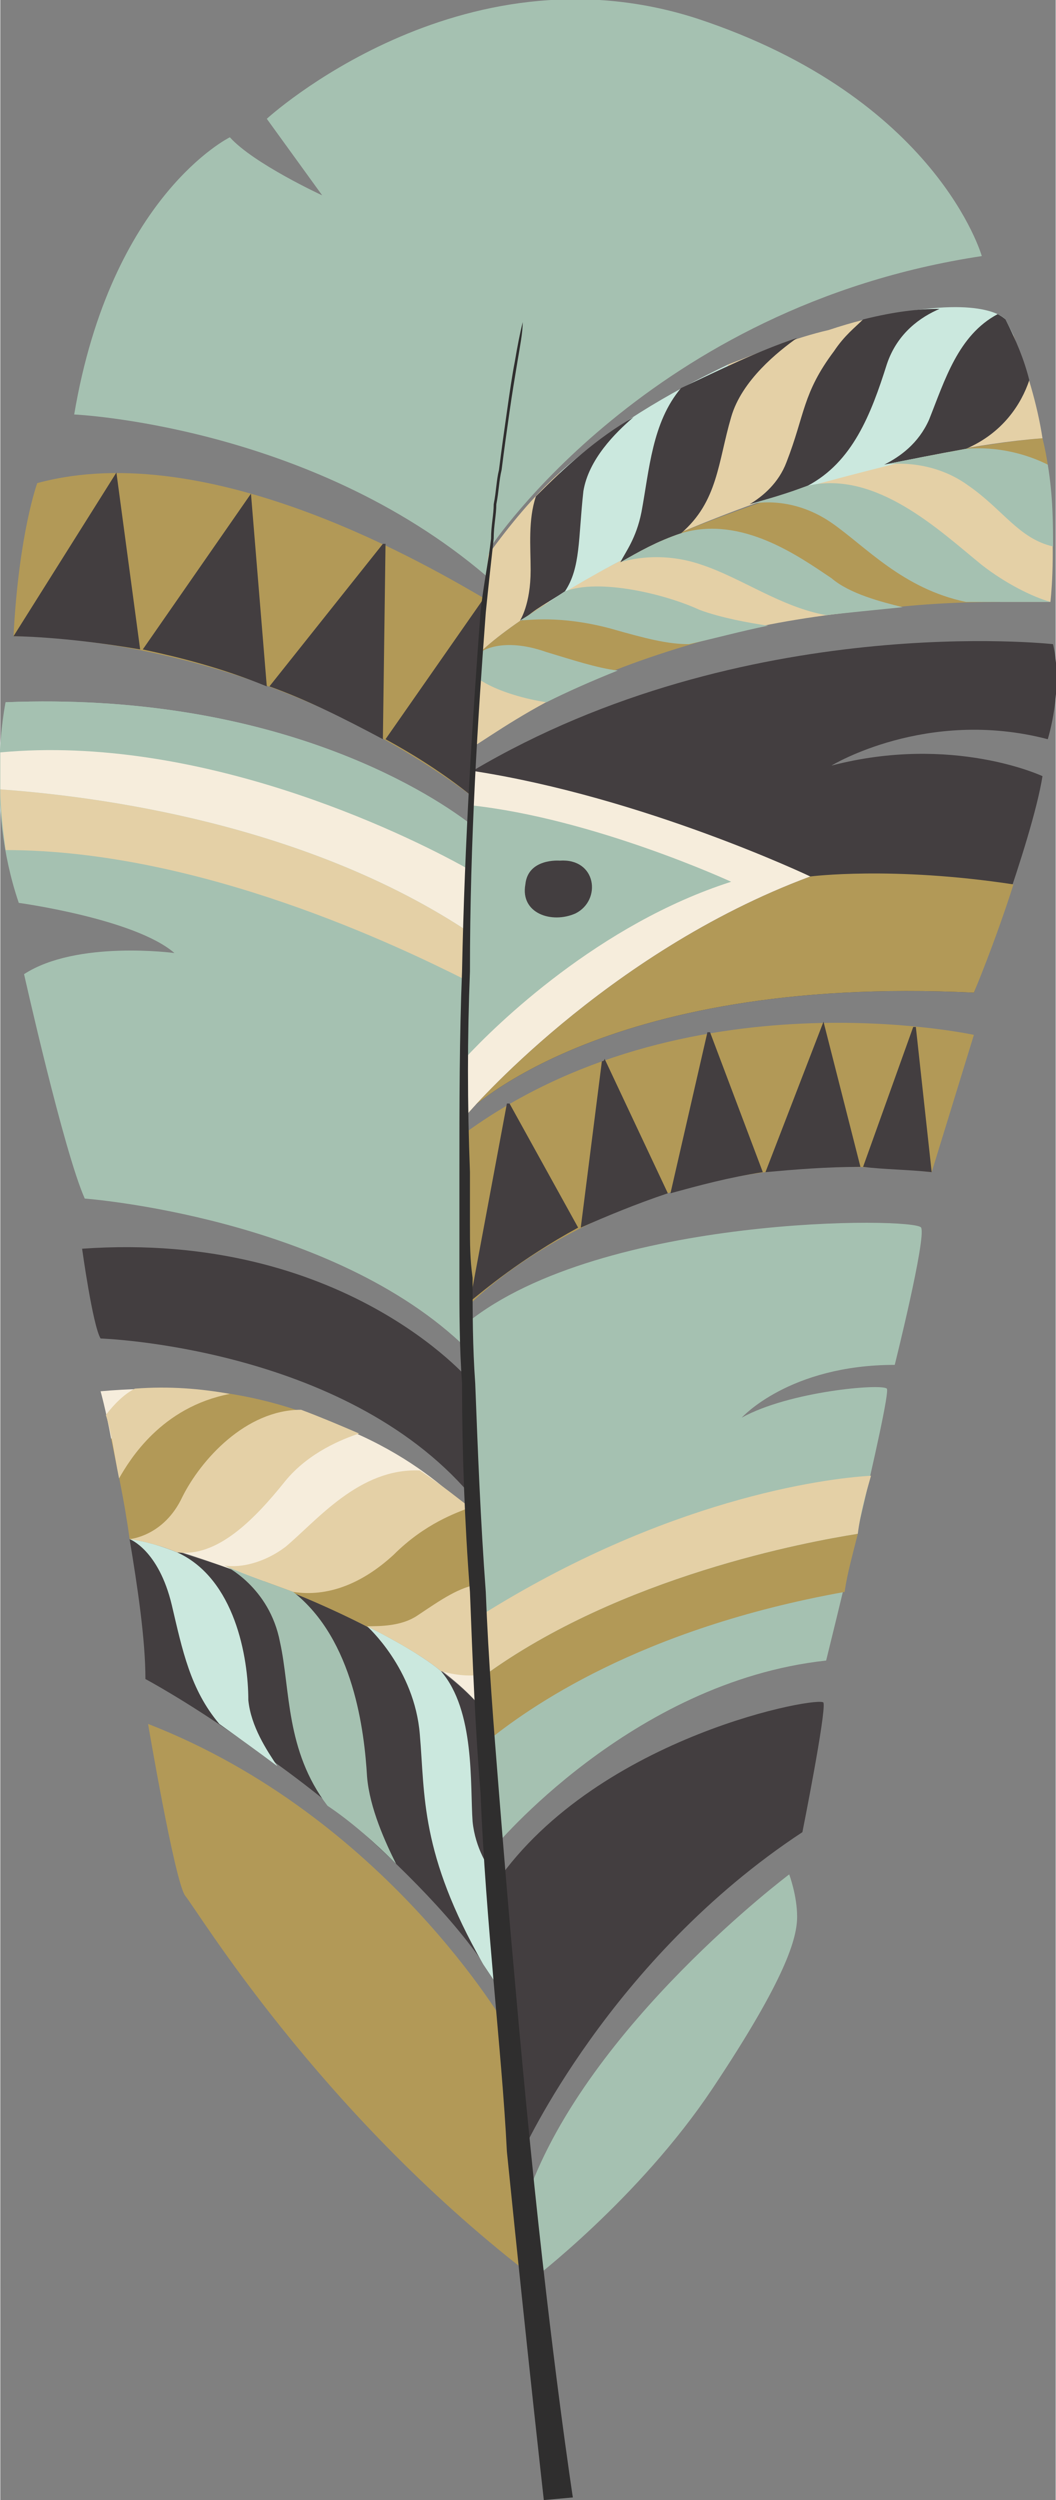 <?xml version="1.0" encoding="UTF-8"?>
<!DOCTYPE svg PUBLIC "-//W3C//DTD SVG 1.1//EN" "http://www.w3.org/Graphics/SVG/1.1/DTD/svg11.dtd">
<!-- Creator: CorelDRAW X7 -->
<svg xmlns="http://www.w3.org/2000/svg" xml:space="preserve" width="1.751in" height="4.143in" version="1.1" style="shape-rendering:geometricPrecision; text-rendering:geometricPrecision; image-rendering:optimizeQuality; fill-rule:evenodd; clip-rule:evenodd"
viewBox="0 0 400 947"
 xmlns:xlink="http://www.w3.org/1999/xlink">
 <rect x="0" y="0" width="400" height="947" fill="#808080" stroke="none"/>
 <defs>
  <style type="text/css">
   <![CDATA[
    .fil1 {fill:#F6EDDC;fill-rule:nonzero}
    .fil3 {fill:#E4D0A6;fill-rule:nonzero}
    .fil5 {fill:#CBE8DE;fill-rule:nonzero}
    .fil2 {fill:#B29957;fill-rule:nonzero}
    .fil4 {fill:#A5C1B1;fill-rule:nonzero}
    .fil0 {fill:#433E40;fill-rule:nonzero}
    .fil6 {fill:#2F2E2E;fill-rule:nonzero}
   ]]>
  </style>
 </defs>
 <g id="__x0023_Layer_x0020_1">

  <path class="fil0" d="M62 586c7,12 20,36 28,72 14,9 30,21 45,34 -8,-37 -28,-82 -33,-92 -11,-5 -25,-9 -40,-14z"/>
  <path class="fil0" d="M49 583c3,18 6,38 6,53 0,0 15,8 35,22 -8,-36 -21,-60 -28,-72 -4,-1 -9,-2 -13,-3z"/>
  <path class="fil0" d="M184 649c-3,-4 -11,-13 -26,-22 2,7 8,23 11,49 5,33 22,64 20,77 0,1 1,2 2,3l-7 -107z"/>
  <path class="fil0" d="M169 676c-3,-26 -9,-42 -11,-49 -13,-8 -31,-18 -56,-27 5,10 25,55 33,92 21,19 42,40 54,61 2,-13 -15,-44 -20,-77z"/>
  <path class="fil1" d="M38 527c0,0 2,7 4,18 9,-9 19,-15 26,-19 -10,0 -19,0 -30,1z"/>
  <path class="fil2" d="M125 539c-16,-7 -35,-12 -57,-13 -7,4 -17,10 -26,19 2,10 5,23 7,38 5,1 9,2 13,3 17,-22 51,-41 63,-47z"/>
  <path class="fil1" d="M162 629c13,9 19,16 22,20l-2 -32 -20 12z"/>
  <path class="fil1" d="M171 566c-9,-8 -24,-19 -46,-27 -12,6 -46,25 -63,47 14,4 27,9 38,13 7,-3 19,-9 34,-17 11,-7 26,-13 37,-16z"/>
  <path class="fil2" d="M180 573c0,0 -3,-3 -9,-7 -11,3 -26,9 -37,16 -15,8 -27,14 -34,17 29,11 49,22 62,30l20 -12 -2 -44z"/>
  <path class="fil3" d="M206 229l70 11c16,-4 34,-7 55,-9l-81 -26c-19,9 -33,17 -44,24z"/>
  <path class="fil2" d="M182 247c0,0 0,1 0,2l39 10c15,-7 33,-13 55,-19l-70 -11c-12,8 -20,14 -24,18z"/>
  <path class="fil3" d="M179 283c8,-5 22,-15 42,-24l-39 -10c-1,11 -2,22 -3,34z"/>
  <path class="fil2" d="M395 166c-12,1 -24,3 -36,5l39 18c0,-7 -1,-15 -3,-23z"/>
  <path class="fil2" d="M298 187c-18,6 -34,12 -48,18l81 26c15,-2 31,-3 48,-3 -9,-6 -24,-17 -37,-25 -16,-10 -34,-15 -44,-16z"/>
  <path class="fil3" d="M359 171c-23,5 -43,10 -61,16 10,1 28,6 44,16 13,8 28,19 37,25 6,0 13,0 19,0 0,0 2,-16 0,-39l-39 -18z"/>
  <path class="fil4" d="M201 864c0,0 41,-31 69,-73 28,-42 32,-57 32,-65 0,-8 -3,-16 -3,-16 0,0 -76,57 -99,121l1 33z"/>
  <path class="fil0" d="M198 815c0,0 33,-73 106,-121 0,0 9,-45 8,-49 0,-3 -85,12 -124,68l10 102z"/>
  <path class="fil4" d="M187 700c0,0 52,-63 126,-71 0,0 25,-101 23,-103 -2,-2 -37,1 -55,11 0,0 18,-20 58,-20 0,0 12,-48 10,-52 -2,-4 -121,-5 -172,36 0,0 7,181 10,199z"/>
  <path class="fil2" d="M177 495c0,0 61,-65 176,-51l16 -52c0,0 -110,-24 -194,38l2 65z"/>
  <path class="fil0" d="M175 423c0,0 51,-54 194,-47 0,0 22,-57 26,-82 0,0 -34,-16 -80,-4 0,0 36,-22 82,-10 0,0 6,-19 2,-36 0,0 -117,-13 -220,48l-4 131z"/>
  <path class="fil4" d="M186 207c0,0 60,-91 186,-110 0,0 -17,-60 -108,-90 -90,-29 -163,38 -163,38l21 29c0,0 -26,-12 -35,-22 0,0 -45,22 -59,105 0,0 89,4 156,61l2 -11z"/>
  <path class="fil2" d="M14 183c0,0 -7,19 -9,58 0,0 89,-2 173,60 2,-25 3,-50 6,-74 -19,-11 -104,-62 -170,-44z"/>
  <path class="fil4" d="M178 312c-17,-13 -76,-50 -176,-46 0,0 -8,38 5,76 0,0 44,6 59,19 0,0 -37,-5 -57,8 0,0 15,67 23,85 0,0 94,7 145,57 -2,-66 -2,-133 1,-199z"/>
  <path class="fil0" d="M178 523c0,0 -48,-57 -147,-50 0,0 4,29 7,34 0,0 92,3 140,59l0 -43z"/>
  <path class="fil2" d="M192 768c0,0 -46,-80 -136,-115 0,0 10,59 14,65 5,6 50,81 130,143l-8 -93z"/>
  <path class="fil5" d="M212 179l-4 49c11,-7 25,-15 42,-23l26 -67c-23,11 -45,24 -64,41z"/>
  <path class="fil3" d="M384 127l-25 44c11,-2 23,-4 36,-5 -2,-13 -6,-26 -11,-39z"/>
  <path class="fil3" d="M185 210c-1,12 -2,24 -3,37 4,-4 13,-11 26,-19l4 -49c-10,9 -19,20 -27,31z"/>
  <path class="fil3" d="M314 125c-13,3 -25,8 -38,13l-26 67c14,-6 31,-13 50,-19l38 -67c-7,1 -15,3 -24,6z"/>
  <path class="fil5" d="M381 121c0,0 -7,-9 -43,-2l-38 67c18,-5 37,-10 59,-15l25 -44c-1,-2 -2,-4 -3,-6z"/>
  <path class="fil0" d="M201 216c0,13 -4,19 -4,19 0,0 0,0 1,0 4,-4 10,-7 16,-11 6,-9 5,-20 7,-38 2,-12 12,-22 19,-28 -14,8 -26,19 -37,30 -3,9 -2,19 -2,28z"/>
  <path class="fil0" d="M235 213c7,-4 14,-8 23,-11 14,-12 14,-27 19,-44 4,-14 18,-25 25,-30 -15,5 -29,12 -44,19 -11,13 -12,31 -15,47 -2,10 -6,15 -8,19z"/>
  <path class="fil0" d="M316 133c-12,16 -11,24 -18,42 -3,8 -9,13 -14,16 7,-2 14,-4 22,-7 17,-9 24,-27 30,-46 4,-12 13,-18 20,-21 -8,0 -17,1 -29,4 -3,3 -7,6 -11,12z"/>
  <path class="fil0" d="M352 159c-4,9 -11,14 -17,17 10,-2 20,-4 31,-6 14,-6 21,-17 24,-26 -2,-8 -5,-15 -9,-23 0,0 -1,-1 -3,-2 -15,8 -20,25 -26,40z"/>
  <path class="fil4" d="M231 238c14,4 22,6 30,6 9,-2 20,-5 30,-7 -7,-1 -18,-3 -26,-6 -13,-6 -38,-12 -51,-7 -6,4 -12,8 -17,11 3,0 15,-2 34,3z"/>
  <path class="fil4" d="M266 214c15,5 30,16 47,19 9,-1 19,-2 29,-3 -8,-2 -20,-5 -27,-11 -12,-8 -34,-24 -57,-17 -9,3 -16,7 -23,11 0,0 14,-5 31,1z"/>
  <path class="fil4" d="M315 198c13,9 27,25 51,30 10,0 21,0 32,0 0,0 0,0 0,0 -7,-2 -17,-7 -26,-14 -16,-13 -40,-36 -66,-30 -8,3 -15,5 -22,7 0,0 15,-4 31,7z"/>
  <path class="fil4" d="M367 184c13,9 19,20 32,23 0,-8 0,-19 -2,-31 -8,-4 -19,-7 -31,-6 -11,2 -21,4 -31,6 0,0 17,-3 32,8z"/>
  <path class="fil4" d="M234 254c-8,-1 -17,-4 -27,-7 -17,-6 -25,0 -25,0 0,3 -1,7 -1,10 7,5 19,8 26,9 8,-4 17,-8 27,-12z"/>
  <path class="fil0" d="M53 246l-9 -67c0,0 0,0 0,0l-39 62c0,0 19,0 48,5z"/>
  <path class="fil0" d="M101 260l-6 -73c0,0 0,0 0,0l-41 59c14,3 30,7 47,14z"/>
  <path class="fil0" d="M178 301c2,-25 3,-50 6,-74 0,0 -1,0 -1,0l-37 53c11,6 22,13 32,21z"/>
  <path class="fil0" d="M145 280l1 -74c-1,0 -1,0 -1,0l-43 54c14,5 28,12 43,20z"/>
  <path class="fil2" d="M307 332c-78,29 -130,90 -130,90 -1,-1 -1,-3 -1,-4l-1 5c0,0 51,-54 194,-47 0,0 8,-19 15,-41 -46,-7 -77,-3 -77,-3z"/>
  <path class="fil1" d="M307 332c0,0 -63,-30 -128,-40l-3 126c0,1 0,3 1,4 0,0 52,-61 130,-90z"/>
  <path class="fil4" d="M277 334c0,0 -52,-24 -99,-29l-2 96c12,-13 51,-51 101,-67z"/>
  <path class="fil0" d="M212 326c0,0 -12,-1 -13,9 -2,11 10,15 19,11 10,-5 8,-21 -6,-20z"/>
  <path class="fil3" d="M176 371c0,-6 0,-13 0,-19 -66,-43 -149,-51 -176,-53 0,7 1,15 2,23 74,0 150,37 174,49z"/>
  <path class="fil4" d="M177 329c0,-6 1,-11 1,-17 -17,-13 -76,-50 -176,-46 0,0 -1,7 -2,19 75,-7 152,30 177,44z"/>
  <path class="fil1" d="M177 329c-25,-14 -102,-51 -177,-44 0,4 0,9 0,14 27,2 110,10 176,53 1,-8 1,-15 1,-23z"/>
  <path class="fil0" d="M219 465l-26 -47c0,0 -1,0 -1,0l-14 75c5,-4 19,-16 41,-28z"/>
  <path class="fil0" d="M353 444l-6 -55c0,0 0,0 -1,0l-19 53c8,1 17,1 26,2z"/>
  <path class="fil0" d="M326 442l-14 -55c0,0 0,0 0,0l-22 57c11,-1 23,-2 36,-2z"/>
  <path class="fil0" d="M289 444l-20 -53c0,0 0,0 -1,0l-14 61c11,-3 22,-6 35,-8z"/>
  <path class="fil0" d="M253 452l-24 -51c0,1 -1,1 -1,1l-8 63c9,-4 21,-9 33,-13z"/>
  <path class="fil3" d="M108 561c9,-11 22,-16 28,-18 -7,-3 -14,-6 -22,-9 -21,0 -38,19 -45,33 -7,15 -20,16 -20,16 7,1 13,3 18,5 15,2 29,-12 41,-27z"/>
  <path class="fil3" d="M87 528c-11,-2 -23,-3 -36,-2 -4,2 -8,6 -11,10 2,6 3,14 5,24 4,-7 16,-27 42,-32z"/>
  <path class="fil3" d="M149 589c12,-12 24,-16 29,-18 -4,-3 -10,-8 -19,-14 -23,-1 -39,19 -51,29 -8,6 -17,8 -23,7 9,4 18,7 26,10 13,2 26,-3 38,-14z"/>
  <path class="fil3" d="M183 634l-1 -34c-8,1 -15,6 -24,12 -6,4 -14,4 -19,4 12,6 22,12 28,17 7,2 13,2 16,1z"/>
  <path class="fil5" d="M67 588c-5,-2 -11,-4 -18,-5 0,0 11,4 16,25 4,17 7,32 18,45 7,5 14,10 22,16 -4,-6 -10,-15 -11,-25 0,-16 -5,-46 -27,-56z"/>
  <path class="fil4" d="M111 603c-8,-3 -17,-6 -26,-10 0,0 17,8 21,29 4,18 2,41 18,62 9,6 18,14 26,22 -4,-8 -10,-21 -11,-33 -1,-17 -5,-52 -28,-70z"/>
  <path class="fil5" d="M188 711c-3,-3 -8,-11 -9,-21 -1,-14 1,-42 -12,-57 -6,-5 -16,-11 -28,-17 0,0 18,16 20,41 2,23 0,45 24,87 2,3 4,6 6,9 0,1 1,2 2,2l-3 -44z"/>
  <path class="fil3" d="M330 559c-18,1 -78,9 -148,53 0,8 1,16 1,23 52,-38 123,-51 142,-54 1,-8 3,-15 5,-22z"/>
  <path class="fil2" d="M325 581c-19,3 -90,16 -142,54 0,9 1,18 1,25 16,-13 58,-43 136,-57 1,-7 3,-14 5,-22z"/>
  <path class="fil6" d="M206 947c0,0 -6,-53 -14,-132 -1,-20 -3,-41 -5,-64 -2,-23 -4,-47 -5,-72 -2,-24 -3,-50 -4,-76 -2,-26 -3,-53 -3,-79 -1,-14 -1,-27 -1,-40 0,-7 0,-13 0,-20 0,-6 0,-13 0,-19 0,-27 0,-52 1,-77 1,-50 4,-96 7,-136 1,-10 3,-19 4,-28 0,-5 1,-9 1,-13 1,-5 1,-9 2,-13 1,-8 2,-15 3,-22 1,-7 2,-14 3,-19 1,-6 2,-11 3,-15 1,-5 2,-9 3,-12 1,-6 1,-9 1,-9 0,0 0,3 -1,9 -1,3 -2,7 -3,12 0,4 -1,9 -2,15 -1,6 -2,12 -3,19 -1,7 -2,14 -3,22 -1,4 -1,8 -2,13 0,4 -1,8 -1,13 -1,9 -2,18 -3,28 -3,40 -6,86 -6,136 -1,25 -1,50 0,76 0,7 0,14 0,20 0,7 0,13 1,20 0,13 0,26 1,40 1,26 2,52 4,79 1,26 3,51 5,76 2,25 4,49 6,71 2,23 4,44 6,64 4,40 8,73 11,96 3,23 5,36 5,36l-11 1z"/>
 </g>
</svg>
